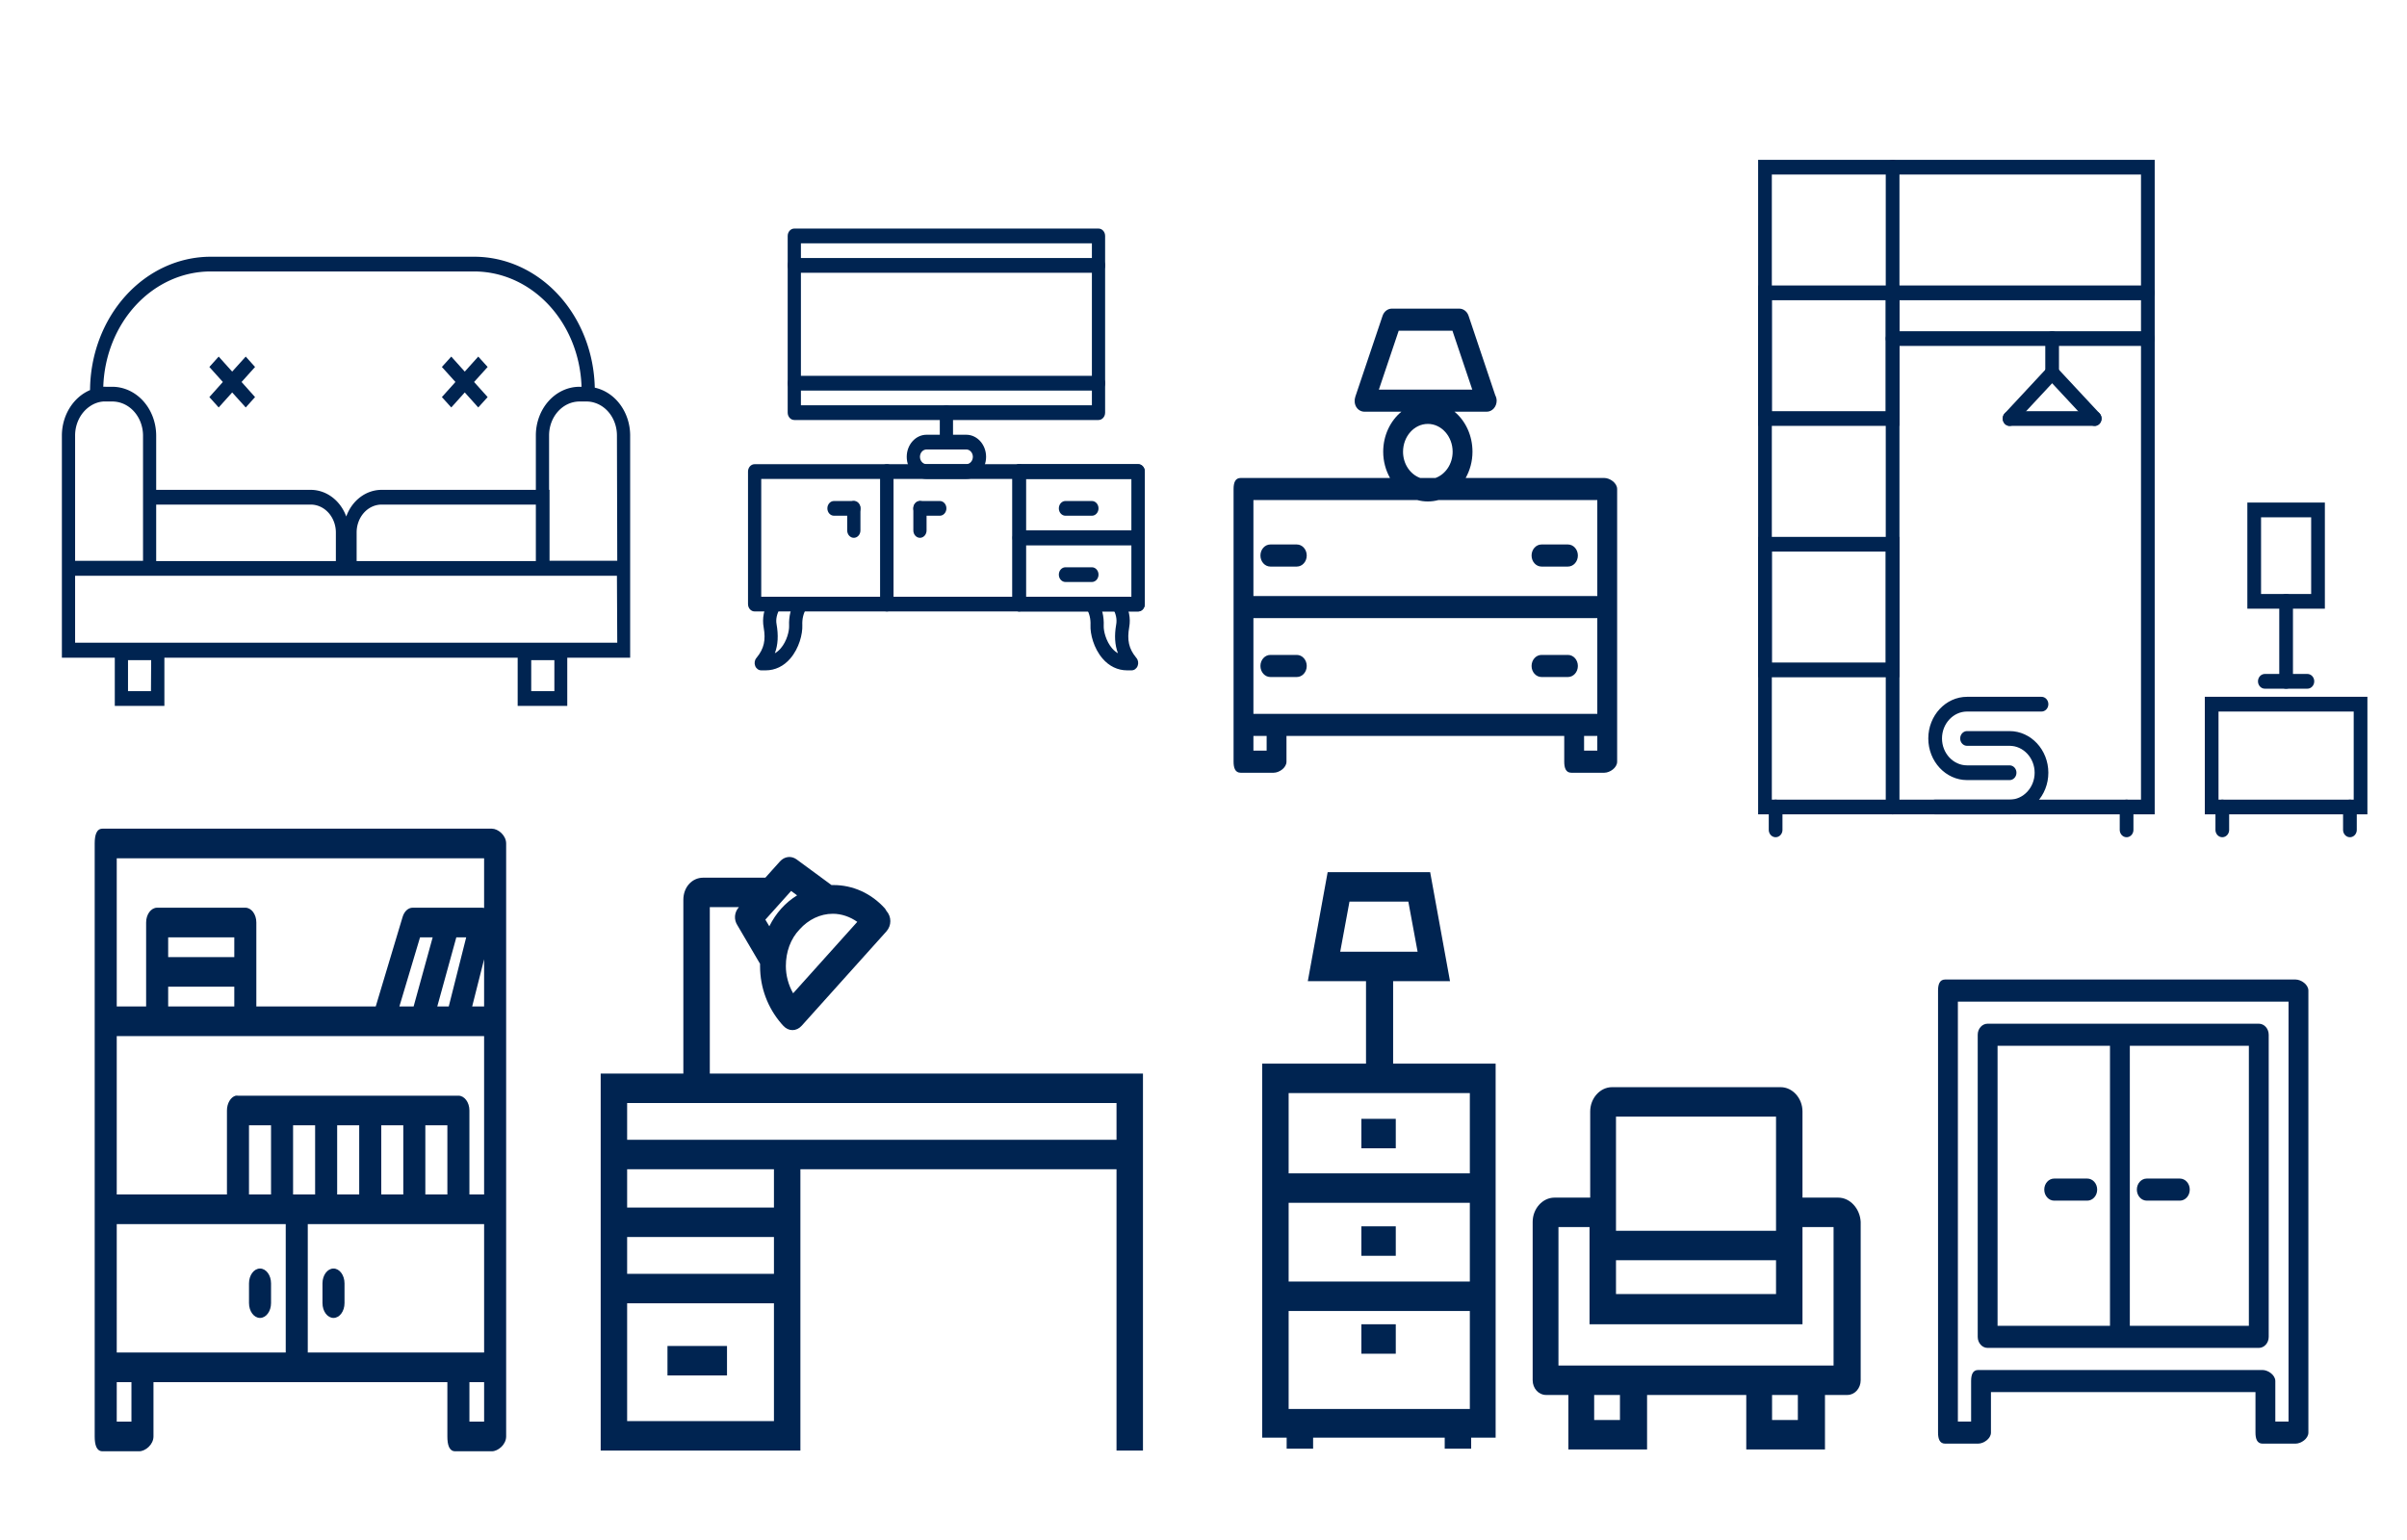 <?xml version="1.0" encoding="UTF-8" standalone="no"?>
<!-- Created with Inkscape (http://www.inkscape.org/) -->

<svg
   xmlns:dc="http://purl.org/dc/elements/1.1/"
   xmlns:cc="http://creativecommons.org/ns#"
   xmlns:rdf="http://www.w3.org/1999/02/22-rdf-syntax-ns#"
   xmlns:svg="http://www.w3.org/2000/svg"
   xmlns="http://www.w3.org/2000/svg"
   xmlns:sodipodi="http://sodipodi.sourceforge.net/DTD/sodipodi-0.dtd"
   xmlns:inkscape="http://www.inkscape.org/namespaces/inkscape"
   width="400px"
   height="256px"
   viewBox="0 0 400 256"
   version="1.1"
   id="SVGRoot"
   inkscape:export-filename="/home/dpk/set-gro.png"
   inkscape:export-xdpi="96"
   inkscape:export-ydpi="96"
   inkscape:version="0.92.1 15371"
   sodipodi:docname="furniture.svg">
  <sodipodi:namedview
     id="base"
     pagecolor="#ffffff"
     bordercolor="#666666"
     borderopacity="1.0"
     inkscape:pageopacity="0.0"
     inkscape:pageshadow="2"
     inkscape:zoom="2.0898438"
     inkscape:cx="200"
     inkscape:cy="128"
     inkscape:document-units="px"
     inkscape:current-layer="layer1"
     showgrid="false"
     inkscape:window-width="1366"
     inkscape:window-height="709"
     inkscape:window-x="0"
     inkscape:window-y="35"
     inkscape:window-maximized="1" />
  <defs
     id="defs69717">
    <style
       id="style1776"
       type="text/css">
   
    .fil1 {fill:none}
    .fil0 {fill:#002451;fill-rule:nonzero}
   
  </style>
    <style
       id="style1720">

      .cls-3 {
        fill: #000000;
      }
    </style>
    <style
       id="style1736">

      .cls-3 {
        fill: #000000;
      }
    </style>
    <style
       id="style1752">

      .cls-3 {
        fill: #000000;
      }
    </style>
    <style
       id="style1768">

      .cls-3 {
        fill: #53ecf4;
      }

      .cls-4 {
        fill: #000000;
      }
    </style>
  </defs>
  <g
     id="layer1"
     inkscape:groupmode="layer"
     inkscape:label="Layer 1">
    <g
       style="clip-rule:evenodd;fill:#002451;fill-rule:evenodd;image-rendering:optimizeQuality;shape-rendering:geometricPrecision;text-rendering:geometricPrecision"
       id="g1811"
       transform="translate(-3221.5,-3287.5)">
      <g
         id="g1792">
        <path
           id="path1780"
           d="m 1158,2477 h 97 c 84,0 160,34 215,90 55,55 90,131 90,215 v 2997 80 h -80 -547 -80 v -80 -2997 c 0,-84 34,-160 90,-215 55,-55 131,-90 215,-90 z"
           class="fil0"
           inkscape:connector-curvature="0"
           style="fill:#002451;fill-rule:nonzero" />
        <path
           id="path1782"
           d="m 5572,3512 h 97 c 84,0 160,34 215,90 55,55 90,131 90,215 v 1962 80 h -80 -547 -80 v -80 -1962 c 0,-84 34,-160 90,-215 55,-55 131,-90 215,-90 z"
           class="fil0"
           inkscape:connector-curvature="0"
           style="fill:#002451;fill-rule:nonzero" />
        <polygon
           id="polygon1784"
           points="5347,4742 5347,4902 1480,4902 1480,4742 1480,3980 5347,3980 "
           class="fil0"
           style="fill:#002451;fill-rule:nonzero" />
        <polygon
           id="polygon1786"
           points="1480,5273 1480,5113 5347,5113 5347,5273 "
           class="fil0"
           style="fill:#002451;fill-rule:nonzero" />
        <path
           id="path1788"
           d="m 1898,3536 h 669 c 83,0 159,34 213,89 55,55 89,130 89,213 0,21 -2,42 -6,62 H 1603 c -4,-20 -6,-41 -6,-62 0,-83 34,-159 89,-213 55,-55 130,-89 213,-89 z"
           class="fil0"
           inkscape:connector-curvature="0"
           style="fill:#002451;fill-rule:nonzero" />
        <polygon
           id="polygon1790"
           points="3279,2496 3199,2496 3199,2416 3199,1946 2730,1946 2650,1946 2650,1866 2650,1598 2650,1518 2730,1518 3199,1518 3199,1048 3199,968 3279,968 3547,968 3627,968 3627,1048 3627,1518 4097,1518 4177,1518 4177,1598 4177,1866 4177,1946 4097,1946 3627,1946 3627,2416 3627,2496 3547,2496 "
           class="fil0"
           style="fill:#002451;fill-rule:nonzero" />
      </g>
      <rect
         id="rect1794"
         height="6827"
         width="6827"
         class="fil1"
         x="0"
         y="0"
         style="fill:none" />
    </g>
    <g
       style="fill:#002451"
       id="g1750"
       transform="matrix(1.099,0,0,1.224,322.068,162.83)">
      <path
         id="path1740"
         d="M 1.062,0 C 0.234,0 0,0.672 0,1.5 v 60.031 c 0,0.829 0.234,1.5 1.062,1.5 h 5 c 0.828,0 1.938,-0.671 1.938,-1.5 v -5.5 h 40 v 5.5 c 0,0.829 0.234,1.5 1.062,1.5 h 5 c 0.828,0 1.938,-0.671 1.938,-1.5 V 1.5 C 56,0.672 54.891,0 54.062,0 Z M 3,3 h 50 v 57.031 h -2 v -5.5 c 0,-0.829 -1.109,-1.5 -1.938,-1.5 h -43 c -0.828,0 -1.062,0.671 -1.062,1.5 v 5.5 H 3 Z M 7.5,6 C 6.671,6 6,6.67 6,7.5 v 41.031 c 0,0.829 0.671,1.5 1.5,1.5 h 41 c 0.829,0 1.5,-0.671 1.5,-1.5 V 7.5 C 50,6.67 49.329,6 48.5,6 Z M 9,9 H 26 V 47.031 H 9 Z M 29,9 H 47 V 47.031 H 29 Z M 17.562,27.031 c -0.828,0 -1.5,0.671 -1.5,1.5 0,0.829 0.672,1.5 1.5,1.5 h 5 c 0.828,0 1.5,-0.671 1.5,-1.5 0,-0.829 -0.672,-1.5 -1.5,-1.5 z m 14,0 c -0.828,0 -1.5,0.671 -1.5,1.5 0,0.829 0.672,1.5 1.5,1.5 h 5 c 0.828,0 1.5,-0.671 1.5,-1.5 0,-0.829 -0.672,-1.5 -1.5,-1.5 z"
         style="fill:#002451;fill-rule:evenodd"
         inkscape:connector-curvature="0" />
    </g>
    <g
       style="fill:#002451"
       id="g1766"
       transform="matrix(1.099,0,0,1.224,204.998,51.304)">
      <path
         id="path1756"
         d="m 23.938,0 c -0.625,0 -1.185,0.384 -1.406,0.969 l -4.125,11 c -0.173,0.461 -0.124,1.001 0.156,1.406 0.28,0.405 0.757,0.625 1.25,0.625 h 5.562 c -1.664,1.233 -2.75,3.211 -2.75,5.438 0,1.31 0.385,2.526 1.031,3.562 H 1.062 C 0.234,23 0,23.671 0,24.5 v 37.031 c 0,0.828 0.234,1.5 1.062,1.5 h 5 c 0.828,0 1.938,-0.672 1.938,-1.5 v -3.5 h 42 v 3.5 c 0,0.828 0.234,1.5 1.062,1.5 h 5 c 0.828,0 1.938,-0.672 1.938,-1.5 V 24.5 C 58,23.671 56.891,23 56.062,23 H 35.094 C 35.74,21.963 36.125,20.747 36.125,19.438 36.125,17.216 35.065,15.233 33.406,14 H 38.25 c 0.007,10e-4 0.026,10e-4 0.031,0 0.829,0 1.5,-0.672 1.5,-1.5 0,-0.271 -0.093,-0.53 -0.219,-0.75 L 35.531,0.969 C 35.311,0.384 34.75,0 34.125,0 Z m 1.031,3 h 8.125 l 3,8 h -14.125 z M 29.375,15.656 c 2.072,0 3.75,1.708 3.75,3.781 0,1.668 -1.089,3.071 -2.594,3.562 h -2.312 C 26.714,22.509 25.625,21.106 25.625,19.438 c 0,-2.073 1.678,-3.781 3.75,-3.781 z M 3,26 h 24.781 c 0.51,0.123 1.047,0.188 1.594,0.188 0.547,0 1.084,-0.064 1.594,-0.188 H 55 V 39.031 H 3 Z m 2.562,6.031 c -0.828,0 -1.5,0.672 -1.5,1.5 0,0.829 0.672,1.5 1.5,1.5 h 4 c 0.828,0 1.5,-0.671 1.5,-1.5 0,-0.828 -0.672,-1.5 -1.5,-1.5 z m 41,0 c -0.828,0 -1.5,0.672 -1.5,1.5 0,0.829 0.672,1.5 1.5,1.5 h 4 c 0.828,0 1.5,-0.671 1.5,-1.5 0,-0.828 -0.672,-1.5 -1.5,-1.5 z M 3,42.031 h 52 v 13 h -3.938 -45 H 3 Z m 2.562,5 c -0.828,0 -1.5,0.671 -1.5,1.5 0,0.828 0.672,1.5 1.5,1.5 h 4 c 0.828,0 1.5,-0.672 1.5,-1.5 0,-0.829 -0.672,-1.5 -1.5,-1.5 z m 41,0 c -0.828,0 -1.5,0.671 -1.5,1.5 0,0.828 0.672,1.5 1.5,1.5 h 4 c 0.828,0 1.5,-0.672 1.5,-1.5 0,-0.829 -0.672,-1.5 -1.5,-1.5 z M 3,58.031 h 2 v 2 H 3 Z m 50,0 h 2 v 2 h -2 z"
         style="fill:#002451;fill-rule:evenodd"
         inkscape:connector-curvature="0" />
    </g>
    <g
       style="fill:#002451"
       id="g1785"
       transform="matrix(1.221,0,0,1.642,15.737,137.754)">
      <path
         id="path1772"
         d="m 48.455,21.462 c 0,0 3.348,-9.005 3.348,-9.005 0,0 0,0 0,0"
         class="cls-3"
         style="fill:#53ecf4;fill-rule:evenodd"
         inkscape:connector-curvature="0" />
      <path
         id="path1774"
         d="M 1.062,0 C 0.234,0 0,0.671 0,1.5 v 60.031 c 0,0.828 0.234,1.5 1.062,1.5 h 5 c 0.828,0 1.938,-0.672 1.938,-1.5 v -5.5 h 40 v 5.5 c 0,0.828 0.234,1.5 1.062,1.5 h 5 c 0.828,0 1.938,-0.672 1.938,-1.5 V 1.5 C 56,0.671 54.891,0 54.062,0 Z M 3,3 H 53 V 8.031 C 52.895,8.008 52.798,8 52.688,8 h -9.406 c -0.612,0 -1.147,0.368 -1.375,0.938 L 38.25,18 H 22 V 9.5 C 22,8.67 21.329,8 20.5,8 H 8.5 C 7.671,8 7,8.67 7,9.5 V 18 H 3 Z m 7,8 h 9 v 2 h -9 z m 34.281,0 H 46 l -2.594,7 h -1.938 z m 4.938,0 h 1.344 l -2.375,7 H 46.625 Z M 53,13.219 V 18 H 51.375 Z M 10,16 h 9 v 2 h -9 z m -7,5 h 5.5 12 18.75 10 3.75 v 16.031 h -2 v -8.5 c 0,-0.829 -0.671,-1.5 -1.5,-1.5 h -30 c -0.104,0 -0.215,-0.02 -0.312,0 C 18.504,27.171 18,27.806 18,28.531 v 8.5 H 3 Z m 18,9.031 h 3 v 7 h -3 z m 6,0 h 3 v 7 h -3 z m 6,0 h 3 v 7 h -3 z m 6,0 h 3 v 7 h -3 z m 6,0 h 3 v 7 h -3 z m -42,10 h 23 v 13 H 6.062 3 Z m 26,0 h 24 v 13 H 49.062 29 Z m -6.5,4.5 c -0.828,0 -1.5,0.671 -1.5,1.5 v 2 c 0,0.829 0.672,1.5 1.5,1.5 0.828,0 1.5,-0.671 1.5,-1.5 v -2 c 0,-0.829 -0.672,-1.5 -1.5,-1.5 z m 10,0 c -0.828,0 -1.5,0.671 -1.5,1.5 v 2 c 0,0.829 0.672,1.5 1.5,1.5 0.828,0 1.5,-0.671 1.5,-1.5 v -2 c 0,-0.829 -0.672,-1.5 -1.5,-1.5 z m -29.5,11.5 h 2 v 4 H 3 Z m 48,0 h 2 v 4 h -2 z"
         style="fill:#002451;fill-rule:evenodd"
         inkscape:connector-curvature="0" />
    </g>
    <g
       style="fill:#002451"
       id="g1812"
       transform="matrix(1.099,0,0,1.224,10.284,42.679)">
      <g
         id="g1797"
         data-name="Layer 2">
        <g
           id="g1795"
           data-name="Layer 2">
          <path
             id="path1789"
             d="M 80.58,17.78 A 18.23,18.23 0 0 0 62.37,0 H 22.48 A 18.24,18.24 0 0 0 4.26,18.11 6.63,6.63 0 0 0 0,24.3 V 54.46 H 8 V 61 h 7.5 V 54.46 H 68.92 V 61 h 7.5 v -6.54 h 9.51 V 24.26 A 6.63,6.63 0 0 0 80.58,17.78 Z M 22.48,2 h 39.89 a 16.24,16.24 0 0 1 16.21,15.66 h -0.31 a 6.61,6.61 0 0 0 -6.6,6.6 v 7.4 H 48.35 A 5.75,5.75 0 0 0 43,35.28 5.8,5.8 0 0 0 37.63,31.66 H 14.26 V 24.3 A 6.65,6.65 0 0 0 7.62,17.66 h -1 a 2.17,2.17 0 0 0 -0.36,0 A 16.24,16.24 0 0 1 22.48,2 Z m 49.19,31.66 v 7.67 h -27.1 v -3.89 a 3.78,3.78 0 0 1 3.78,-3.78 z m -30.24,3.8 v 3.87 H 14.26 v -7.67 h 23.37 a 3.8,3.8 0 0 1 3.8,3.8 z M 2,24.3 a 4.64,4.64 0 0 1 2.26,-4 4.41,4.41 0 0 1 2,-0.64 h 0.37 1 a 4.64,4.64 0 0 1 4.64,4.64 v 17 H 2 Z M 13.47,59 H 10 v -4.21 h 3.5 z m 61,0 h -3.5 v -4.21 h 3.5 z m 9.51,-6.58 H 2 v -9.09 h 81.93 z m 0,-11.13 H 73.74 v -9.63 h -0.07 v -7.4 a 4.61,4.61 0 0 1 4.6,-4.6 h 1.06 a 4.36,4.36 0 0 1 1.26,0.18 4.61,4.61 0 0 1 3.34,4.42 z"
             inkscape:connector-curvature="0" />
          <polygon
             id="polygon1791"
             points="22.3,19.06 23.71,20.47 25.75,18.43 27.8,20.47 29.21,19.06 27.17,17.01 29.21,14.97 27.8,13.56 25.75,15.6 23.71,13.56 22.3,14.97 24.34,17.01 " />
          <polygon
             id="polygon1793"
             points="57.46,19.06 58.88,20.47 60.92,18.43 62.96,20.47 64.38,19.06 62.33,17.01 64.38,14.97 62.96,13.56 60.92,15.6 58.88,13.56 57.46,14.97 59.51,17.01 " />
        </g>
      </g>
    </g>
    <g
       style="fill:#002451"
       id="g1907"
       transform="matrix(-1.139,0,0,1.224,398.606,20.446)">
      <rect
         id="rect1839"
         height="13.966"
         width="21.724"
         stroke-miterlimit="10"
         y="78.931"
         x="5.552"
         style="fill:none;stroke:#002451;stroke-width:2;stroke-linecap:round;stroke-miterlimit:10" />
      <line
         id="line1841"
         y2="64.966"
         x2="16.414"
         y1="75.827"
         x1="16.414"
         stroke-miterlimit="10"
         style="fill:none;stroke:#002451;stroke-width:2;stroke-linecap:round;stroke-miterlimit:10" />
      <rect
         id="rect1843"
         height="12.414"
         width="9.31"
         stroke-miterlimit="10"
         y="52.552"
         x="11.759"
         style="fill:none;stroke:#002451;stroke-width:2;stroke-linecap:round;stroke-miterlimit:10" />
      <line
         id="line1845"
         y2="75.827"
         x2="19.517"
         y1="75.827"
         x1="13.311"
         stroke-miterlimit="10"
         style="fill:none;stroke:#002451;stroke-width:2;stroke-linecap:round;stroke-miterlimit:10" />
      <rect
         id="rect1847"
         height="86.896"
         width="55.862"
         stroke-miterlimit="10"
         y="6"
         x="36.586"
         style="fill:none;stroke:#002451;stroke-width:2;stroke-linecap:round;stroke-miterlimit:10" />
      <line
         id="line1849"
         y2="92.896"
         x2="73.827"
         y1="6"
         x1="73.827"
         stroke-miterlimit="10"
         style="fill:none;stroke:#002451;stroke-width:2;stroke-linecap:round;stroke-miterlimit:10" />
      <rect
         id="rect1851"
         height="17.069"
         width="18.621"
         stroke-miterlimit="10"
         y="23.069"
         x="73.827"
         style="fill:none;stroke:#002451;stroke-width:2;stroke-linecap:round;stroke-miterlimit:10" />
      <rect
         id="rect1853"
         height="17.068"
         width="18.621"
         stroke-miterlimit="10"
         y="57.207"
         x="73.827"
         style="fill:none;stroke:#002451;stroke-width:2;stroke-linecap:round;stroke-miterlimit:10" />
      <line
         id="line1855"
         y2="23.069"
         x2="36.586"
         y1="23.069"
         x1="73.827"
         stroke-miterlimit="10"
         style="fill:none;stroke:#002451;stroke-width:2;stroke-linecap:round;stroke-miterlimit:10" />
      <line
         id="line1857"
         y2="96"
         x2="39.689"
         y1="92.896"
         x1="39.689"
         stroke-miterlimit="10"
         style="fill:none;stroke:#002451;stroke-width:2;stroke-linecap:round;stroke-miterlimit:10" />
      <line
         id="line1859"
         y2="96"
         x2="25.724"
         y1="92.896"
         x1="25.724"
         stroke-miterlimit="10"
         style="fill:none;stroke:#002451;stroke-width:2;stroke-linecap:round;stroke-miterlimit:10" />
      <line
         id="line1861"
         y2="96"
         x2="7.104"
         y1="92.896"
         x1="7.104"
         stroke-miterlimit="10"
         style="fill:none;stroke:#002451;stroke-width:2;stroke-linecap:round;stroke-miterlimit:10" />
      <line
         id="line1863"
         y2="96"
         x2="90.896"
         y1="92.896"
         x1="90.896"
         stroke-miterlimit="10"
         style="fill:none;stroke:#002451;stroke-width:2;stroke-linecap:round;stroke-miterlimit:10" />
      <line
         id="line1865"
         y2="29.276"
         x2="73.827"
         y1="29.276"
         x1="36.586"
         stroke-miterlimit="10"
         style="fill:none;stroke:#002451;stroke-width:2;stroke-linecap:round;stroke-miterlimit:10" />
      <line
         id="line1867"
         y2="33.931"
         x2="50.552"
         y1="29.276"
         x1="50.552"
         stroke-miterlimit="10"
         style="fill:none;stroke:#002451;stroke-width:2;stroke-linecap:round;stroke-miterlimit:10" />
      <line
         id="line1869"
         y2="40.138"
         x2="44.345"
         y1="33.931"
         x1="50.552"
         stroke-miterlimit="10"
         style="fill:none;stroke:#002451;stroke-width:2;stroke-linecap:round;stroke-miterlimit:10" />
      <line
         id="line1871"
         y2="40.138"
         x2="56.759"
         y1="33.931"
         x1="50.552"
         stroke-miterlimit="10"
         style="fill:none;stroke:#002451;stroke-width:2;stroke-linecap:round;stroke-miterlimit:10" />
      <line
         id="line1873"
         y2="40.138"
         x2="56.759"
         y1="40.138"
         x1="44.345"
         stroke-miterlimit="10"
         style="fill:none;stroke:#002451;stroke-width:2;stroke-linecap:round;stroke-miterlimit:10" />
      <path
         id="path1875"
         d="M 67.621,92.896 H 56.759 c -2.562,0 -4.655,-2.094 -4.655,-4.655 0,-2.561 2.094,-4.655 4.655,-4.655 h 6.207"
         stroke-miterlimit="10"
         inkscape:connector-curvature="0"
         style="fill:none;stroke:#002451;stroke-width:2;stroke-linecap:round;stroke-miterlimit:10" />
      <path
         id="path1877"
         d="m 52.104,78.931 h 10.862 c 2.561,0 4.655,2.095 4.655,4.655 0,2.562 -2.095,4.655 -4.655,4.655 h -6.207"
         stroke-miterlimit="10"
         inkscape:connector-curvature="0"
         style="fill:none;stroke:#002451;stroke-width:2;stroke-linecap:round;stroke-miterlimit:10" />
    </g>
    <g
       style="fill:#002451"
       id="g2042"
       transform="matrix(1.099,0,0,1.224,124.306,37.995)">
      <g
         id="g2011"
         style="fill:none;fill-rule:evenodd;stroke:none;stroke-width:1">
        <g
           id="g2009"
           transform="translate(-120,-340)"
           style="fill:#002451">
          <g
             id="g2007"
             transform="translate(120,340)">
            <path
               id="path1971"
               d="M 2,50 H 20 V 34 H 2 Z m 19,2 H 1 C 0.448,52 0,51.552 0,51 V 33 c 0,-0.552 0.448,-1 1,-1 h 20 c 0.552,0 1,0.448 1,1 v 18 c 0,0.552 -0.448,1 -1,1 z"
               inkscape:connector-curvature="0" />
            <path
               id="path1973"
               d="M 22,50 H 40 V 34 H 22 Z m 19,2 H 21 c -0.552,0 -1,-0.448 -1,-1 V 33 c 0,-0.552 0.448,-1 1,-1 h 20 c 0.552,0 1,0.448 1,1 v 18 c 0,0.552 -0.448,1 -1,1 z"
               inkscape:connector-curvature="0" />
            <path
               id="path1975"
               d="M 42,50 H 58 V 34 H 42 Z m 17,2 H 41 c -0.552,0 -1,-0.448 -1,-1 V 33 c 0,-0.552 0.448,-1 1,-1 h 18 c 0.552,0 1,0.448 1,1 v 18 c 0,0.552 -0.448,1 -1,1 z"
               inkscape:connector-curvature="0" />
            <path
               id="path1977"
               d="m 26,42 c -0.552,0 -1,-0.448 -1,-1 v -3 c 0,-0.552 0.448,-1 1,-1 0.552,0 1,0.448 1,1 v 3 c 0,0.552 -0.448,1 -1,1"
               inkscape:connector-curvature="0" />
            <path
               id="path1979"
               d="m 16,42 c -0.552,0 -1,-0.448 -1,-1 v -3 c 0,-0.552 0.448,-1 1,-1 0.552,0 1,0.448 1,1 v 3 c 0,0.552 -0.448,1 -1,1"
               inkscape:connector-curvature="0" />
            <path
               id="path1981"
               d="M 8,24 H 52 V 2 H 8 Z m 45,2 H 7 C 6.448,26 6,25.552 6,25 V 1 C 6,0.448 6.448,0 7,0 h 46 c 0.552,0 1,0.448 1,1 v 24 c 0,0.552 -0.448,1 -1,1 z"
               inkscape:connector-curvature="0" />
            <path
               id="path1983"
               d="m 30,30 c -0.552,0 -1,-0.448 -1,-1 v -4 c 0,-0.552 0.448,-1 1,-1 0.552,0 1,0.448 1,1 v 4 c 0,0.552 -0.448,1 -1,1"
               inkscape:connector-curvature="0" />
            <path
               id="path1985"
               d="m 27,30 c -0.551,0 -1,0.449 -1,1 0,0.551 0.449,1 1,1 h 6 c 0.551,0 1,-0.449 1,-1 0,-0.551 -0.449,-1 -1,-1 z m 6,4 h -6 c -1.654,0 -3,-1.346 -3,-3 0,-1.654 1.346,-3 3,-3 h 6 c 1.654,0 3,1.346 3,3 0,1.654 -1.346,3 -3,3 z"
               inkscape:connector-curvature="0" />
            <path
               id="path1987"
               d="M 53,22 H 7 C 6.448,22 6,21.552 6,21 6,20.448 6.448,20 7,20 h 46 c 0.552,0 1,0.448 1,1 0,0.552 -0.448,1 -1,1"
               inkscape:connector-curvature="0" />
            <path
               id="path1989"
               d="M 53,6 H 7 C 6.448,6 6,5.552 6,5 6,4.448 6.448,4 7,4 h 46 c 0.552,0 1,0.448 1,1 0,0.552 -0.448,1 -1,1"
               inkscape:connector-curvature="0" />
            <path
               id="path1991"
               d="M 42,41 H 58 V 34 H 42 Z m 17,2 H 41 c -0.552,0 -1,-0.448 -1,-1 v -9 c 0,-0.552 0.448,-1 1,-1 h 18 c 0.552,0 1,0.448 1,1 v 9 c 0,0.552 -0.448,1 -1,1 z"
               inkscape:connector-curvature="0" />
            <path
               id="path1993"
               d="M 42,50 H 58 V 43 H 42 Z m 17,2 H 41 c -0.552,0 -1,-0.448 -1,-1 v -9 c 0,-0.552 0.448,-1 1,-1 h 18 c 0.552,0 1,0.448 1,1 v 9 c 0,0.552 -0.448,1 -1,1 z"
               inkscape:connector-curvature="0" />
            <path
               id="path1995"
               d="m 58,60 h -0.659 c -1.44,0 -2.735,-0.559 -3.742,-1.617 -1.327,-1.392 -1.869,-3.32 -1.811,-4.522 0.041,-0.853 -0.163,-1.609 -0.624,-2.313 l 1.672,-1.096 c 0.691,1.054 1.011,2.234 0.95,3.505 -0.033,0.681 0.337,2.077 1.261,3.046 0.271,0.286 0.569,0.51 0.891,0.673 -0.477,-1.146 -0.557,-2.404 -0.269,-3.882 0.15,-0.743 -0.026,-1.46 -0.523,-2.273 l 1.708,-1.042 c 0.759,1.246 1.026,2.466 0.793,3.627 -0.352,1.798 -0.062,2.938 1.019,4.139 l 0.078,0.087 c 0.264,0.293 0.33,0.715 0.169,1.075 C 58.752,59.768 58.395,60 58,60"
               inkscape:connector-curvature="0" />
            <path
               id="path1997"
               d="m 2.659,60 h -0.659 c -0.394,0 -0.752,-0.232 -0.913,-0.593 -0.161,-0.36 -0.095,-0.782 0.169,-1.075 l 0.077,-0.086 c 1.082,-1.202 1.372,-2.342 1.035,-4.068 -0.248,-1.233 0.019,-2.453 0.778,-3.699 l 1.708,1.042 c -0.496,0.813 -0.673,1.53 -0.54,2.191 0.3,1.533 0.223,2.811 -0.256,3.966 0.324,-0.164 0.623,-0.388 0.895,-0.675 0.925,-0.969 1.294,-2.365 1.261,-3.045 -0.061,-1.272 0.259,-2.452 0.95,-3.506 l 1.673,1.096 c -0.462,0.704 -0.666,1.46 -0.625,2.313 0.058,1.202 -0.484,3.13 -1.81,4.522 C 5.394,59.441 4.099,60 2.659,60"
               inkscape:connector-curvature="0" />
            <path
               id="path1999"
               d="m 29,39 h -3 c -0.552,0 -1,-0.448 -1,-1 0,-0.552 0.448,-1 1,-1 h 3 c 0.552,0 1,0.448 1,1 0,0.552 -0.448,1 -1,1"
               inkscape:connector-curvature="0" />
            <path
               id="path2001"
               d="m 52,39 h -4 c -0.552,0 -1,-0.448 -1,-1 0,-0.552 0.448,-1 1,-1 h 4 c 0.552,0 1,0.448 1,1 0,0.552 -0.448,1 -1,1"
               inkscape:connector-curvature="0" />
            <path
               id="path2003"
               d="m 52,48 h -4 c -0.552,0 -1,-0.448 -1,-1 0,-0.552 0.448,-1 1,-1 h 4 c 0.552,0 1,0.448 1,1 0,0.552 -0.448,1 -1,1"
               inkscape:connector-curvature="0" />
            <path
               id="path2005"
               d="m 16,39 h -3 c -0.552,0 -1,-0.448 -1,-1 0,-0.552 0.448,-1 1,-1 h 3 c 0.552,0 1,0.448 1,1 0,0.552 -0.448,1 -1,1"
               inkscape:connector-curvature="0" />
          </g>
        </g>
      </g>
    </g>
    <g
       style="fill:#002451"
       id="g2070"
       transform="matrix(1.099,0,0,1.224,204.477,132.989)">
      <g
         id="g2054">
        <path
           id="path2044"
           d="M 91.9,54 H 86.5 V 42.3 C 86.5,40.5 85,39 83.2,39 H 57.7 c -1.8,0 -3.3,1.5 -3.3,3.3 V 54 H 49 c -1.8,0 -3.3,1.5 -3.3,3.3 v 21.5 c 0,1.1 0.9,2 2,2 h 3.4 v 7.4 H 63 v -7.4 h 15 v 7.4 h 11.9 v -7.4 h 3.4 c 1.1,0 2,-0.9 2,-2 V 57.3 C 95.2,55.5 93.7,54 91.9,54 Z m -33.6,8.5 h 24.2 v 4.6 H 58.3 Z M 82.5,43 V 58.5 H 58.3 V 43 Z M 58.9,84.2 H 55 v -3.4 h 3.9 z m 26.9,0 h -3.9 v -3.4 h 3.9 z m 5.4,-7.4 H 49.6 V 58 h 4.7 V 71.2 H 86.5 V 58 h 4.7 z"
           inkscape:connector-curvature="0" />
        <path
           id="path2046"
           d="m 24.6,24.6 h 8.6 L 30.2,9.8 H 14.7 l -3,14.8 h 8.8 V 35.8 H 4.8 v 50.8 h 3.7 v 1.5 h 4 v -1.5 h 19.9 v 1.5 h 4 v -1.5 h 3.7 V 35.8 H 24.6 Z M 18,13.8 h 8.9 l 1.4,6.8 H 16.6 Z M 36.1,65.4 H 8.8 V 54.7 h 27.4 v 10.7 z m -27.3,4 H 36.2 V 82.7 H 8.8 Z M 36.1,50.7 H 8.8 V 39.8 h 27.4 v 10.9 z"
           inkscape:connector-curvature="0" />
        <rect
           id="rect2048"
           height="4"
           width="5.2"
           y="57.9"
           x="19.8" />
        <rect
           id="rect2050"
           height="4"
           width="5.2"
           y="43.3"
           x="19.8" />
        <rect
           id="rect2052"
           height="4"
           width="5.2"
           y="71.2"
           x="19.8" />
      </g>
    </g>
    <g
       style="fill:#002451"
       id="g2089"
       transform="matrix(1.099,0,0,1.224,89.932,130.601)">
      <g
         id="g2076">
        <rect
           id="rect2072"
           height="4"
           width="9"
           y="76.1"
           x="19.1" />
        <path
           id="path2074"
           d="m 91,90.3 v -38.2 -4 -9 H 25.5 V 16.5 h 4.4 c -0.7,0.7 -0.8,1.7 -0.2,2.5 l 3.4,5.2 c 0,0.1 0,0.2 0,0.3 0,3 1.2,5.7 3.2,7.8 l 0.3,0.3 c 0.4,0.4 0.9,0.6 1.4,0.6 0,0 0,0 0,0 0.5,0 1,-0.2 1.4,-0.6 L 52.2,19.8 c 0.4,-0.4 0.6,-0.9 0.6,-1.4 0,-0.5 -0.2,-1 -0.6,-1.4 L 52,16.7 c -2.1,-2.1 -4.9,-3.2 -7.8,-3.2 -0.1,0 -0.2,0 -0.3,0 L 38.6,10 C 37.8,9.5 36.8,9.6 36.1,10.3 l -2.2,2.2 h -9.4 c -1.7,0 -3,1.3 -3,3 V 39.1 H 9 v 9 4 38.2 H 39.2 V 52.1 H 87 V 90.3 Z M 38.1,28.2 C 37.4,27.1 37,25.8 37,24.5 c 0,-1.9 0.7,-3.7 2.1,-5 1.3,-1.3 3.1,-2.1 5,-2.1 1.3,0 2.6,0.4 3.7,1.1 z m -0.3,-13.9 0.9,0.6 C 37.8,15.4 37,16 36.3,16.7 35.6,17.4 35,18.2 34.5,19.1 L 33.9,18.2 Z M 13,61.3 h 22.2 v 5 H 13 Z m 0,25 v -16 h 22.2 v 16 z m 22.2,-29 H 13 v -5.2 h 22.2 z m 4,-9.2 H 13 v -5 h 74 v 5 z"
           inkscape:connector-curvature="0" />
      </g>
    </g>
  </g>
  <style
     id="style1243"
     type="text/css">
	.st0{fill:#002451;}
</style>
  <style
     id="style1301"
     type="text/css">
	.st0{fill:none;stroke:#002451;stroke-linecap:round;stroke-linejoin:round;stroke-miterlimit:10;}
</style>
</svg>
